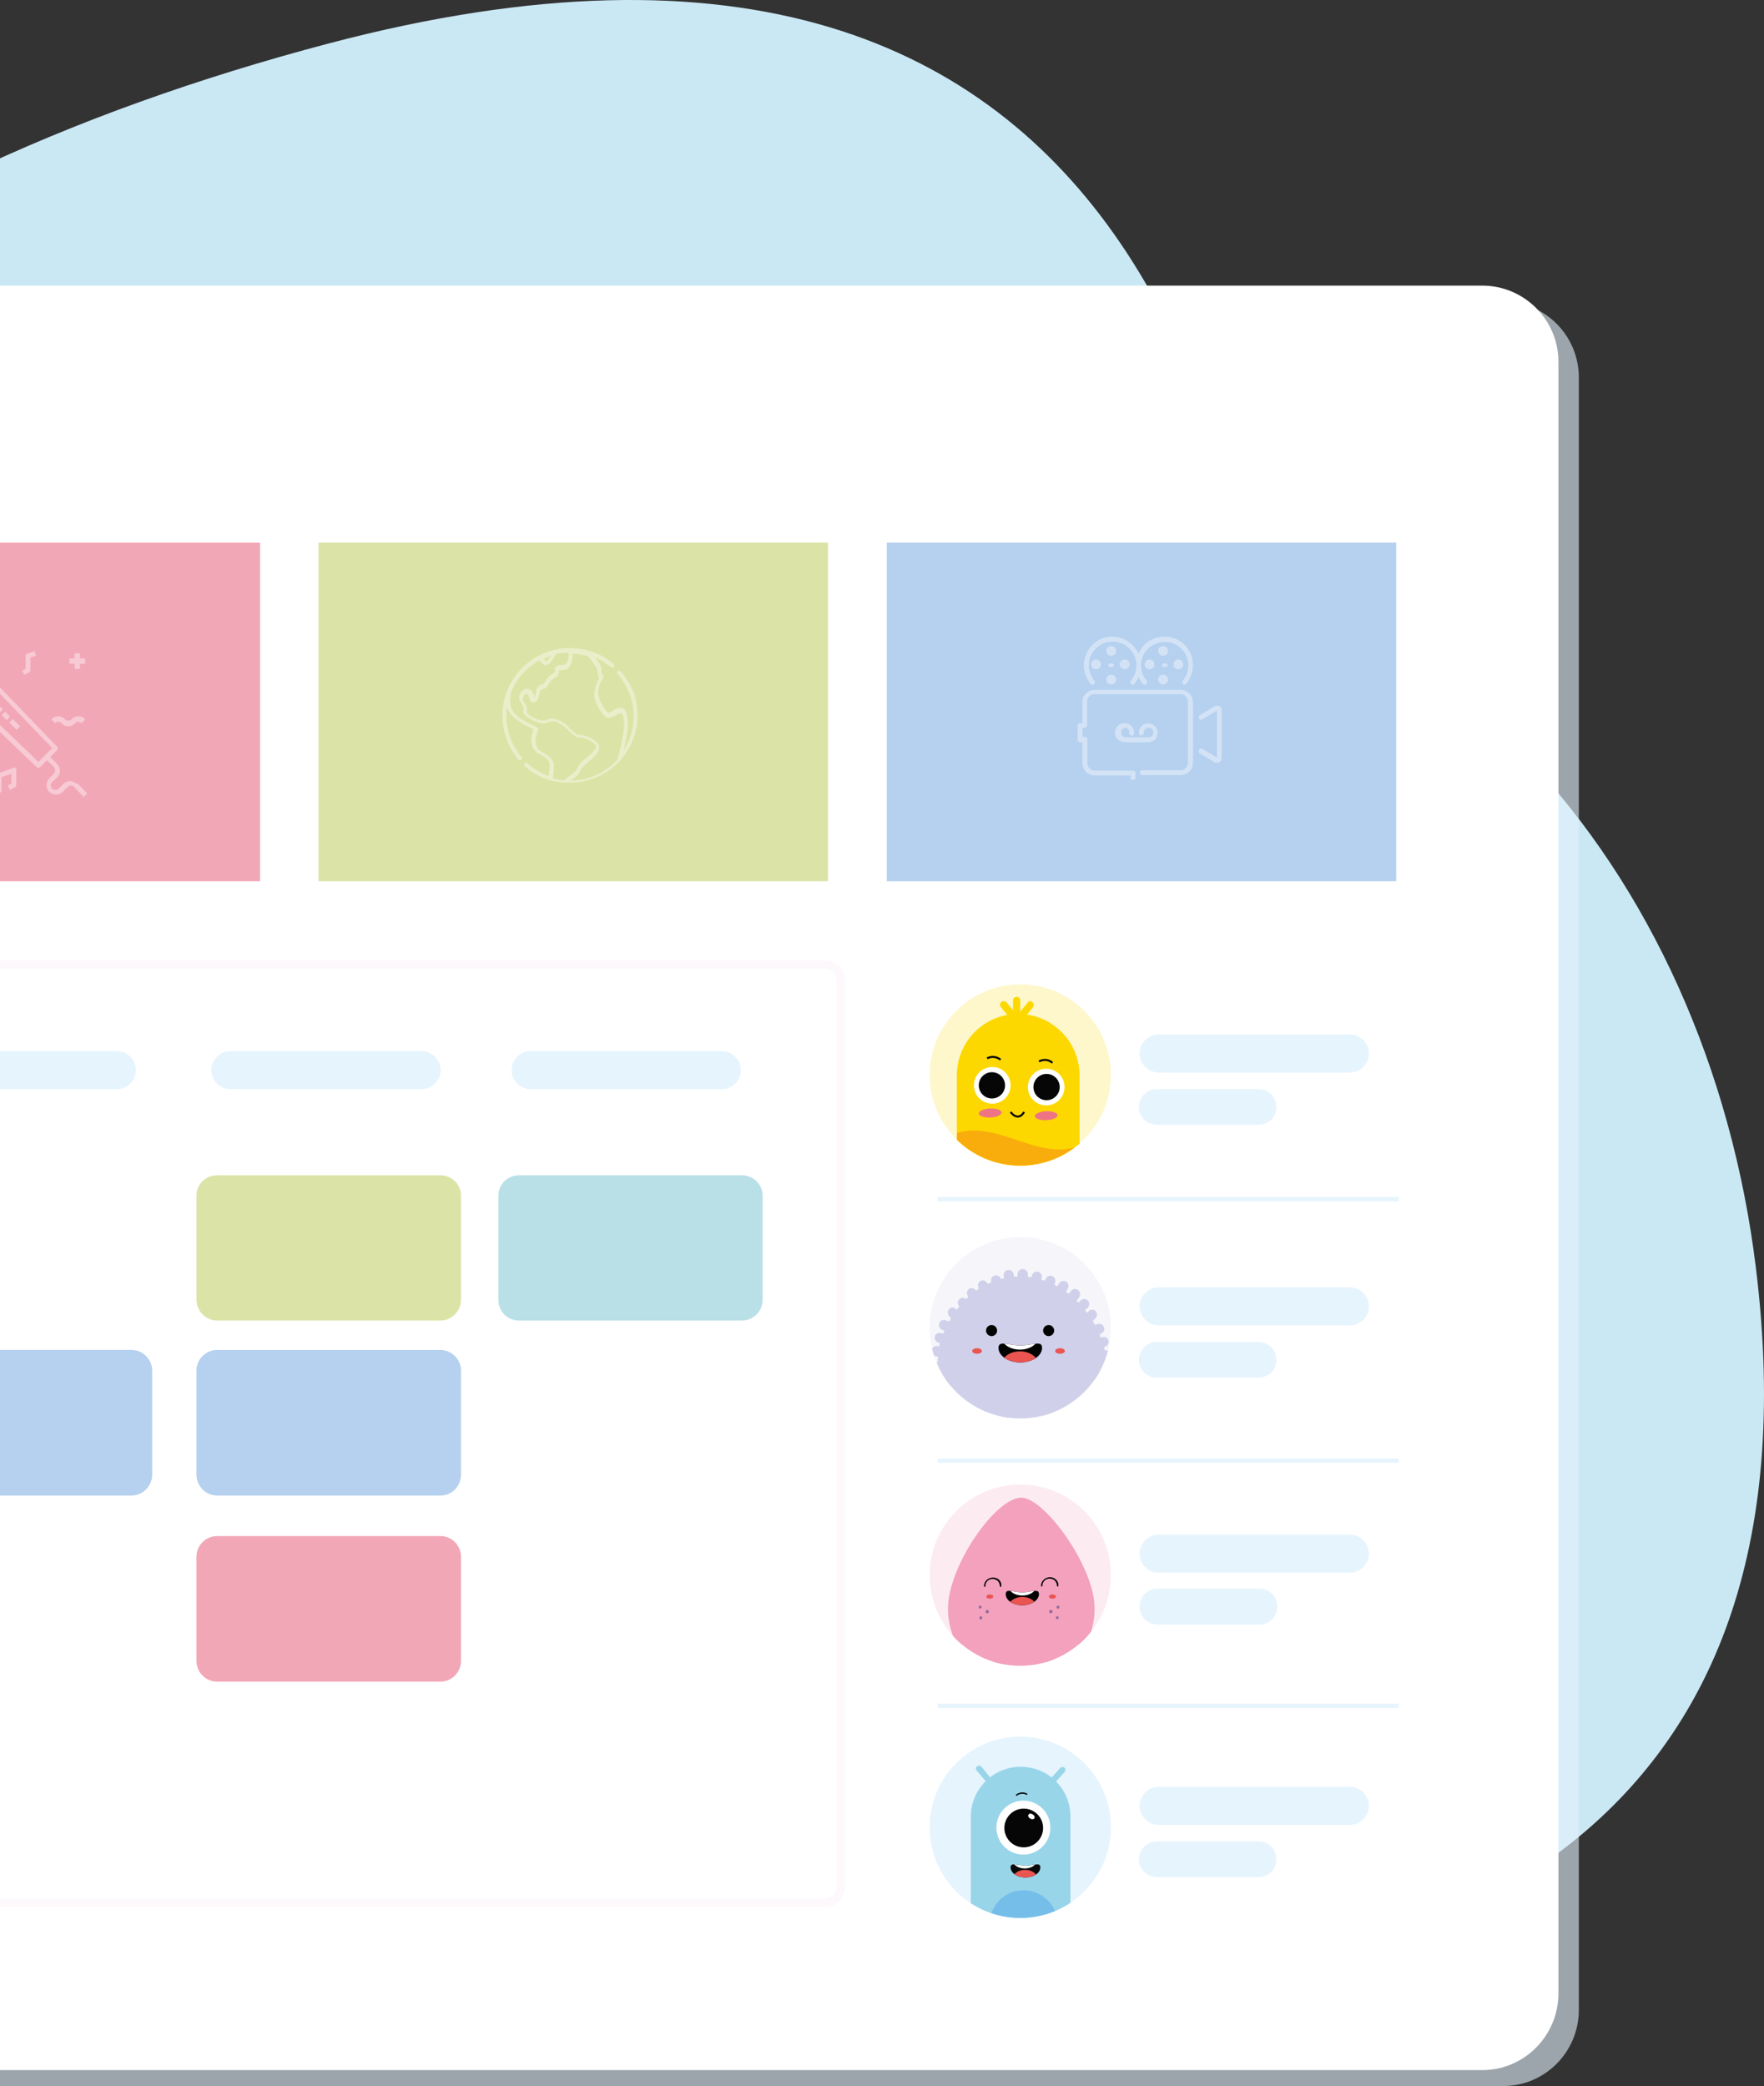 <svg xmlns="http://www.w3.org/2000/svg" xmlns:xlink="http://www.w3.org/1999/xlink" height="603.076" width="510.039" xml:space="preserve" viewBox="0 0 510.038 603.076" y="0" x="0" id="Layer_1" version="1.1"><rect x="0" y="0" width="510.038" height="603.076" fill="#333333" stroke="none"/><style id="style2" type="text/css">.st1{fill:#cae8f4}.st3{fill:#fff}.st5,.st6{opacity:.4;fill:#e0254b;enable-background:new}.st6{fill:#a8b922}.st7{fill:#b5d1ef}.st8{fill:#e6f4fd}.st12{fill:none;stroke:#0a090b;stroke-width:.58;stroke-linecap:round;stroke-miterlimit:10}.st13{fill:#fdd800}.st15{fill:#f9ad0c}.st17{fill:#050605}.st18{fill:#ee7485}.st19{fill:none;stroke:#050605;stroke-width:.58;stroke-miterlimit:10}.st22{fill:#d0d0ea}.st24{fill:#010202}.st26{fill:#ea5451}.st30{fill:#f3a1bd}.st31{opacity:.6}.st32{fill:#554588}.st36{fill:#98d5e9}.st51{fill:none;stroke:#e6f4fd;stroke-width:1.2;stroke-miterlimit:10}.st52,.st53{opacity:.4}.st53{fill:#fff;enable-background:new}</style><g transform="translate(0 -105.625)" id="g461"><defs id="defs5"><path id="SVGID_1_" d="M0 0h608.2v835.3H0z"/></defs><clipPath id="SVGID_2_"><use height="100%" width="100%" y="0" x="0" id="use7" xlink:href="#SVGID_1_" overflow="visible"/></clipPath><g id="g459" clip-path="url(#SVGID_2_)"><path id="path10" d="M373.3 396.5c0 153.7-124.6 278.3-278.3 278.3-153.7 0-278.3-124.6-278.3-278.3 0-153.7 129.7-239.1 278.3-278.3C334.6 55 373.3 242.8 373.3 396.5z" class="st1"/><path id="path12" d="M507.7 472.2C527.9 636.7 413.8 682 298 682c-115.8 0-209.8-93.9-209.8-209.8S182.1 262.5 298 262.5s195.6 94.7 209.7 209.7z" class="st1"/><path id="path14" d="M434.5 708.7h-687c-12.2 0-22-9.8-22-22V214.8c0-12.2 9.8-22 22-22h687c12.2 0 22 9.8 22 22v471.9c0 12.2-9.9 22.1-22 22z" opacity=".6" fill="#e2f2fb"/><path id="path16" d="M428.6 704.1h-687.1c-12.2 0-22-9.8-22-22V210.2c0-12.2 9.8-22 22-22h687.1c12.1 0 22 9.9 22 22v471.9c-.1 12.1-9.9 22-22 22z" class="st3"/><path id="path18" d="M-72.1 262.5H75.2v97.9H-72.1z" class="st5"/><path id="path20" d="M92.1 262.5h147.3v97.9H92.1z" class="st6"/><path id="path22" d="M256.4 262.5h147.3v97.9H256.4z" class="st7"/><path id="path24" d="M238.6 655.7h-468c-2.5 0-4.5-2-4.5-4.5V389c0-2.5 2-4.5 4.5-4.5h468c2.5 0 4.5 2 4.5 4.5v262.3c0 2.4-2 4.4-4.5 4.4z" fill="none" stroke="#fcf8fb" stroke-width="2.39" stroke-miterlimit="10"/><circle id="circle26" r="26.2" cy="416.4" cx="295" opacity=".2" fill="#fdd800"/><path id="path28" d="M390.3 415.7H335c-3 0-5.5-2.5-5.5-5.5s2.5-5.5 5.5-5.5h55.3c3 0 5.5 2.5 5.5 5.5s-2.5 5.5-5.5 5.5z" class="st8"/><path id="path30" d="M33.8 420.5h-55.3c-3 0-5.5-2.5-5.5-5.5s2.5-5.5 5.5-5.5h55.3c3 0 5.5 2.5 5.5 5.5s-2.5 5.5-5.5 5.5z" class="st8"/><path id="path32" d="M121.8 420.5H66.6c-3 0-5.5-2.5-5.5-5.5s2.5-5.5 5.5-5.5h55.3c3 0 5.5 2.5 5.5 5.5s-2.5 5.5-5.6 5.5z" class="st8"/><path id="path34" d="M208.7 420.5h-55.3c-3 0-5.5-2.5-5.5-5.5s2.5-5.5 5.5-5.5h55.3c3 0 5.5 2.5 5.5 5.5s-2.4 5.5-5.5 5.5z" class="st8"/><path id="path36" d="M364.1 430.8h-29.4c-2.9.1-5.3-2.1-5.4-4.9-.1-2.9 2.1-5.3 4.9-5.4h29.9c2.9.1 5.1 2.5 4.9 5.4 0 2.7-2.2 4.8-4.9 4.9z" class="st8"/><g id="g102"><defs id="defs39"><circle r="26.2" cy="416.4" cx="295" id="SVGID_3_"/></defs><clipPath id="SVGID_4_"><use height="100%" width="100%" y="0" x="0" id="use41" xlink:href="#SVGID_3_" overflow="visible"/></clipPath><g id="g100" clip-path="url(#SVGID_4_)"><path id="path44" d="M297.1 467c-2.2 8.8.6 13.8.6 13.8H295" class="st12"/><path id="path46" d="M291.7 467c-2.2 8.8.6 13.8.6 13.8h-2.6" class="st12"/><path id="path48" d="M294.4 398.8c-9.8 0-17.7 7.9-17.7 17.7v33.7c.2 9.8 8.3 17.5 18.1 17.3 9.4-.2 17-7.8 17.3-17.3v-33.7c0-9.8-8-17.7-17.7-17.7z" class="st13"/><path id="path50" d="M294.4 398.8c-9.8 0-17.7 7.9-17.7 17.7v33.7c.2 9.8 8.3 17.5 18.1 17.3 9.4-.2 17-7.8 17.3-17.3v-33.7c0-9.8-8-17.7-17.7-17.7z" class="st13"/><g id="g62"><defs id="defs53"><path d="M294.4 398.8c-9.8 0-17.7 7.9-17.7 17.7v33.7c.2 9.8 8.3 17.5 18.1 17.3 9.4-.2 17-7.8 17.3-17.3v-33.7c0-9.8-8-17.7-17.7-17.7z" id="SVGID_5_"/></defs><clipPath id="SVGID_6_"><use height="100%" width="100%" y="0" x="0" id="use55" xlink:href="#SVGID_5_" overflow="visible"/></clipPath><g id="g60" clip-path="url(#SVGID_6_)"><path id="path58" d="M272.5 444.7c14.3-9.5 28.6 9.5 42.9 0v-9.5c-14.3 9.5-28.6-9.5-42.9 0z" class="st15"/></g></g><g id="g74"><defs id="defs65"><path d="M294.4 398.8c-9.8 0-17.7 7.9-17.7 17.7v33.7c.2 9.8 8.3 17.5 18.1 17.3 9.4-.2 17-7.8 17.3-17.3v-33.7c0-9.8-8-17.7-17.7-17.7z" id="SVGID_7_"/></defs><clipPath id="SVGID_8_"><use height="100%" width="100%" y="0" x="0" id="use67" xlink:href="#SVGID_7_" overflow="visible"/></clipPath><g id="g72" clip-path="url(#SVGID_8_)"><path id="path70" d="M272.5 458.7c14.3-9.5 28.6 9.5 42.9 0v-9.5c-14.3 9.5-28.6-9.5-42.9 0z" class="st15"/></g></g><path id="path76" d="M294 401c.6 0 1-.4 1-1v-5.1c0-.6-.5-1.1-1-1.1-.6 0-1.1.5-1.1 1v5c0 .6.4 1 .9 1.1.1.1.1.1.2.1z" class="st13"/><path id="path78" d="M294.1 400.7c.4-.3.5-1 .2-1.4 0 0 0-.1-.1-.1l-3.2-3.8c-.4-.4-1-.5-1.5-.1-.4.4-.5 1-.1 1.5l3.1 3.8c.5.4 1.1.5 1.6.1 0 .1 0 0 0 0z" class="st13"/><path id="path80" d="M298.5 395.3c.4.4.5 1 .2 1.5l-3.1 3.8c-.4.4-1.1.4-1.5 0-.4-.4-.4-.9-.1-1.3l3.1-3.8c.3-.5 1-.6 1.4-.2z" class="st13"/><circle id="circle82" r="5.3" cy="419.9" cx="302.5" class="st3"/><circle id="circle84" r="3.8" cy="419.9" cx="302.6" class="st17"/><ellipse id="ellipse86" ry="1.3" rx="3.3" cy="428.2" cx="302.5" class="st18" transform="matrix(.999 -.044 .044 .999 -18.536 13.715)"/><path id="path88" d="M296.1 427.1c-1.2 2.1-2.9 1.4-3.9 0" class="st19"/><circle id="circle90" r="5.3" cy="419.4" cx="286.9" class="st3"/><circle id="circle92" r="3.8" cy="419.4" cx="286.8" class="st17"/><ellipse id="ellipse94" ry="1.3" rx="3.3" cy="427.4" cx="286.3" class="st18" transform="rotate(-2.52 286.291 427.367) scale(1)"/><path id="path96" d="M289.3 412c-1.1-.9-2.6-1.1-3.9-.4" class="st19"/><path id="path98" d="M304.3 412.9c-1.1-1-2.6-1.1-3.9-.4" class="st19"/></g></g><circle id="circle104" r="26.2" cy="489.5" cx="295" opacity=".2" fill="#d0d0ea"/><path id="path106" d="M390.3 488.8H335c-3 0-5.5-2.5-5.5-5.5s2.5-5.5 5.5-5.5h55.3c3 0 5.5 2.5 5.5 5.5s-2.5 5.5-5.5 5.5z" class="st8"/><path id="path108" d="M364.1 503.9h-29.4c-2.9.1-5.3-2.1-5.4-4.9-.1-2.8 2.1-5.3 4.9-5.4h29.9c2.9.1 5.1 2.5 4.9 5.4 0 2.7-2.2 4.8-4.9 4.9z" class="st8"/><g id="g166"><defs id="defs111"><circle r="26.2" cy="489.5" cx="295" id="SVGID_9_"/></defs><clipPath id="SVGID_10_"><use height="100%" width="100%" y="0" x="0" id="use113" xlink:href="#SVGID_9_" overflow="visible"/></clipPath><g id="g164" clip-path="url(#SVGID_10_)"><path id="path116" d="M272.1 545.6c-.9 0-1.8-.6-2-1.5-9.2-33.7 4.2-43.1 4.7-43.5 1-.6 2.3-.3 2.9.7.6.9.3 2.1-.5 2.8-.2.2-11.4 8.6-3 38.9.3 1.1-.3 2.3-1.4 2.6-.2-.1-.4 0-.7 0z" class="st22"/><path id="path118" d="M320.8 545.6c-.2 0-.4 0-.6-.1-1.1-.3-1.8-1.5-1.5-2.6 8.4-30.8-2.9-38.8-3-38.9-1-.6-1.2-1.9-.6-2.9s1.9-1.2 2.9-.6c.6.4 14 9.8 4.8 43.5-.2.9-1.1 1.6-2 1.6z" class="st22"/><path id="path120" d="M320.7 499.9h-.4l-.1-.6c0-.1-.1-.3-.1-.4h.2c.8-.2 1.3-.9 1.2-1.7-.1-.8-.9-1.3-1.7-1.2l-.3.1c-.1-.3-.2-.7-.3-1l.2-.1c.8-.2 1.3-1 1.1-1.8-.2-.8-1-1.2-1.7-1l-.5.1c-.1-.3-.3-.6-.4-.9l.4-.2c.8-.3 1.2-1.1.9-1.9-.3-.7-1.1-1.1-1.8-.9l-.8.3c-.2-.4-.4-.8-.7-1.1l.8-.8c.6-.6.6-1.5.1-2.1-.5-.6-1.4-.6-2 0l-.5.5c-.2-.3-.4-.6-.6-.8l.7-.6c.6-.5.7-1.5.2-2.1-.5-.6-1.4-.7-2-.2l-.8.7-.5-.5.7-1c.5-.7.4-1.6-.3-2.1-.6-.5-1.5-.4-2 .2l-.7.9-.8-.6.5-.8c.4-.7.3-1.6-.4-2.1-.6-.4-1.5-.3-2 .4l-.6.9-.8-.4.2-.8c.2-.8-.3-1.6-1-1.8-.8-.2-1.6.3-1.8 1l-.1.4-1.1-.3.1-.5c.2-.8-.3-1.6-1-1.8-.8-.2-1.6.3-1.8 1l-.2.6-1-.1v-.8c0-.8-.7-1.5-1.5-1.5s-1.5.7-1.5 1.5v.7h-1l-.1-.7c-.1-.8-.9-1.3-1.7-1.2-.8.1-1.3.9-1.2 1.7l.1.7c-.3.1-.6.1-.9.2-.2-.8-1-1.2-1.8-1-.8.2-1.2 1-1 1.8v.2c-.3.1-.7.3-1 .4l-.2-.3c-.4-.7-1.3-.9-2-.5-.7.5-.8 1.4-.4 2.1v.1c-.3.2-.6.4-.8.6l-.1-.2c-.5-.6-1.4-.8-2-.3-.6.5-.7 1.4-.2 2.1l.1.2c-.2.2-.5.4-.7.6-.6-.5-1.5-.5-2 .1s-.5 1.5.1 2l-.8 1-.2-.2c-.5-.6-1.4-.6-2 0-.5.6-.5 1.5.1 2.1l.5.5c-.2.3-.4.7-.6 1l-1-.4c-.7-.3-1.5.1-1.8.8v.1c-.3.8.1 1.6.9 1.9l.6.2c-.1.3-.3.6-.4.9l-.6-.2c-.7-.2-1.5.2-1.8.9v.1c-.2.8.3 1.6 1.1 1.8l.4.1c-.1.3-.2.7-.2 1l-.5-.1c-.8-.2-1.5.3-1.7 1.1v.1c-.1.8.4 1.6 1.2 1.7l.6.1c0 .5-.1 1-.1 1.5v.2c-.7.1-1.2.6-1.2 1.3-.1.8.5 1.5 1.3 1.6.2 3.2 1.3 6.2 3 8.9l-.5.4c-.6.5-.6 1.4-.1 2 .6.6 1.5.6 2.1 0l.3-.2.7.7-.4.4c-.5.6-.4 1.5.2 2 .6.5 1.6.4 2.1-.2l.4-.4c.4.3.7.5 1.1.8l-.4.7c-.4.7-.2 1.5.5 1.9 0 0 .1 0 .1.1.7.4 1.6.1 2-.7l.3-.5c.5.2.9.4 1.4.6l-.3.7c-.3.8.1 1.6.8 1.9.8.3 1.6-.1 1.9-.8l.3-.7c3.2 1.1 6.6 1.6 10 1.8 3.3.1 6.5-.5 9.6-1.5l.3.8c.4.7 1.2 1 2 .7.7-.3 1-1.2.7-1.9l-.3-.7 1.2-.7.2.5c.4.7 1.3 1 2 .7.7-.3 1-1.2.6-1.9l-.4-.7c.3-.2.7-.5 1-.8l.5.5c.5.6 1.5.7 2.1.2.6-.5.7-1.4.2-2l-.6-.7c.2-.2.4-.4.6-.7l.5.5c.6.6 1.5.6 2.1 0 .5-.6.5-1.5-.1-2l-.7-.7c1.6-2.6 2.6-5.5 2.8-8.5l.6-.1c.8-.1 1.4-.8 1.3-1.6-.1-.8-.8-1.3-1.5-1.3h-.1z" fill-rule="evenodd" clip-rule="evenodd" fill="#d0d0ea"/><path id="path122" d="M301.3 495.3c0 2.3-2.8 4.2-6.3 4.2s-6.3-1.9-6.3-4.2c0-2.3 2.9-.7 6.4-.7 3.5 0 6.2-1.6 6.2.7z" class="st24"/><g id="g134"><defs id="defs125"><path d="M301.3 495.3c0 2.3-2.8 4.2-6.3 4.2s-6.3-1.9-6.3-4.2c0-2.3 2.9-.7 6.4-.7 3.5 0 6.2-1.6 6.2.7z" id="SVGID_11_"/></defs><clipPath id="SVGID_12_"><use height="100%" width="100%" y="0" x="0" id="use127" xlink:href="#SVGID_11_" overflow="visible"/></clipPath><g id="g132" clip-path="url(#SVGID_12_)"><ellipse id="ellipse130" ry="3.8" rx="5.3" cy="500.1" cx="294.9" class="st26"/></g></g><g id="g146"><defs id="defs137"><path d="M301.3 495.3c0 2.3-2.8 4.2-6.3 4.2s-6.3-1.9-6.3-4.2c0-2.3 2.9-.7 6.4-.7 3.5 0 6.2-1.6 6.2.7z" id="SVGID_13_"/></defs><clipPath id="SVGID_14_"><use height="100%" width="100%" y="0" x="0" id="use139" xlink:href="#SVGID_13_" overflow="visible"/></clipPath><g id="g144" clip-path="url(#SVGID_14_)"><ellipse id="ellipse142" ry="3.6" rx="5.3" cy="492.2" cx="294.9" class="st3"/></g></g><ellipse id="ellipse148" ry=".8" rx="1.4" cy="496.2" cx="282.5" class="st26"/><ellipse id="ellipse150" ry=".8" rx="1.4" cy="496.2" cx="306.5" class="st26"/><circle id="circle152" r="1.6" cy="490.3" cx="286.7" class="st24"/><circle id="circle154" r="1.6" cy="490.3" cx="303.2" class="st24"/><path id="path156" d="M289.9 561.2c-.9 0-1.6-.7-1.6-1.6V515c-.1-.9.6-1.7 1.5-1.8.9-.1 1.7.6 1.8 1.5v44.9c-.1.9-.8 1.6-1.7 1.6z" class="st22"/><path id="path158" d="M289.9 561.2c-.9 0-1.6-.7-1.6-1.6V557h3.3v2.6c-.1.9-.8 1.6-1.7 1.6z" class="st24"/><path id="path160" d="M302.8 561.2c-.9 0-1.6-.7-1.6-1.6V515c-.1-.9.6-1.7 1.5-1.8.9-.1 1.7.6 1.8 1.5v44.9c0 .9-.7 1.6-1.7 1.6.1 0 0 0 0 0z" class="st22"/><path id="path162" d="M302.8 561.2c-.9 0-1.6-.7-1.6-1.6V557h3.3v2.6c0 .9-.7 1.6-1.7 1.6.1 0 0 0 0 0z" class="st24"/></g></g><circle id="circle168" r="26.2" cy="561" cx="295" opacity=".2" fill="#f3a1bd"/><path id="path170" d="M390.3 560.3H335c-3 0-5.5-2.5-5.5-5.5s2.5-5.5 5.5-5.5h55.3c3 0 5.5 2.5 5.5 5.5s-2.5 5.5-5.5 5.5z" class="st8"/><path id="path172" d="M364.1 575.3h-29.4c-2.9 0-5.2-2.3-5.2-5.2 0-2.9 2.3-5.2 5.2-5.2h29.4c2.9 0 5.2 2.3 5.2 5.2 0 2.9-2.3 5.2-5.2 5.2z" class="st8"/><g id="g248"><defs id="defs175"><circle r="26.2" cy="561" cx="295" id="SVGID_15_"/></defs><clipPath id="SVGID_16_"><use height="100%" width="100%" y="0" x="0" id="use177" xlink:href="#SVGID_15_" overflow="visible"/></clipPath><g id="g246" clip-path="url(#SVGID_16_)"><ellipse id="ellipse180" ry="5.5" rx="24" cy="636.4" cx="296.6" class="st8"/><path id="path182" d="M316.5 570.6c0 12.1-9.5 21.9-21.2 21.9s-21.2-9.8-21.2-21.9c0-12.1 13.7-32 21.2-32 6.8.1 21.2 20 21.2 32z" class="st30"/><g id="g190" class="st31"><path id="path184" d="M285.3 571.1c-.3.1-.4.4-.3.6.1.3.4.4.6.3.3-.1.4-.4.3-.6-.1-.2-.4-.4-.6-.3z" class="st32"/><path id="path186" d="M283.3 569.8c-.2.1-.4.3-.3.6.1.2.3.3.5.3.2-.1.4-.3.3-.6-.1-.2-.3-.3-.5-.3z" class="st32"/><path id="path188" d="M283.5 572.9c-.2.1-.4.3-.3.6.1.2.3.4.5.3.2-.1.4-.3.3-.5 0-.3-.3-.5-.5-.4z" class="st32"/></g><g id="g198" class="st31"><path id="path192" d="M304 571.1c.3.1.4.4.3.6-.1.3-.4.4-.6.3-.3-.1-.4-.4-.3-.6 0-.3.3-.4.6-.3z" class="st32"/><path id="path194" d="M306 569.8c.2.1.4.3.3.6-.1.2-.3.4-.5.3-.2-.1-.4-.3-.3-.6.1-.2.3-.3.5-.3z" class="st32"/><path id="path196" d="M305.8 572.9c.2.1.4.3.3.5-.1.2-.3.4-.5.3-.2-.1-.4-.3-.3-.5 0-.2.2-.4.5-.3z" class="st32"/></g><path id="path200" d="M289.9 634.2c-.6 0-1.2-.4-1.5-.9-7.9-15.7-7.9-34.3 0-50 .4-.9 1.4-1.3 2.2-.9.9.4 1.3 1.4.9 2.2 0 .1-.1.2-.1.2-7.4 14.7-7.4 32.1 0 46.9.4.8.1 1.9-.8 2.3-.2.1-.4.2-.7.2z" class="st30"/><path id="path202" d="M302.7 623.9c-.8 0-1.4-.6-1.4-1.4 0-.2.1-.4.1-.6 6-11.9 6-25.9 0-37.8-.3-.7-.1-1.5.6-1.9.7-.4 1.5-.1 1.9.6 6.4 12.7 6.4 27.6 0 40.3-.2.5-.6.8-1.2.8z" class="st30"/><path id="path204" d="M306.8 628.4l-6.7-3.5c-.3-1.3.7-2.4 1.6-3.2l2.3 1.2c-.1.2-.1.4.1.5.4.6 3.2 2.8 3.7 4 .2.4.1.8-.3 1-.1.2-.4.2-.7 0" class="st32"/><path id="path206" d="M280.8 636.3l10.4-.2c1.2-1.4.6-3.4 0-4.9l-3.6.1c0 .3-.1.5-.4.6-.8.5-5.6 1.5-7 2.7-.5.3-.6.9-.3 1.4.2.2.6.4.9.3" class="st32"/><path id="path208" d="M275.6 613.3c-.8 0-1.4-.5-1.6-1.2-7.5-27.3 3.4-34.9 3.8-35.2.8-.5 1.8-.3 2.3.5.5.8.3 1.7-.4 2.3-.2.1-9.2 7-2.5 31.5.2.9-.3 1.8-1.2 2.1h-.4z" class="st30"/><path id="path210" d="M315 613.3c-.1 0-.3 0-.4-.1-.9-.2-1.4-1.2-1.2-2.1 6.8-25-2.4-31.5-2.5-31.5-.8-.5-1.1-1.5-.6-2.3.5-.8 1.5-1.1 2.3-.6.1 0 .1.1.1.1.5.3 11.3 7.9 3.8 35.2-.1.8-.8 1.3-1.5 1.3z" class="st30"/><path id="path212" d="M300.4 566.5c0 1.7-2.1 3.2-4.8 3.2-2.7 0-4.8-1.4-4.8-3.2 0-1.8 2.2-.5 4.8-.5 2.6 0 4.8-1.3 4.8.5z" class="st24"/><g id="g224"><defs id="defs215"><path d="M300.4 566.5c0 1.7-2.1 3.2-4.8 3.2-2.7 0-4.8-1.4-4.8-3.2 0-1.8 2.2-.5 4.8-.5 2.6 0 4.8-1.3 4.8.5z" id="SVGID_17_"/></defs><clipPath id="SVGID_18_"><use height="100%" width="100%" y="0" x="0" id="use217" xlink:href="#SVGID_17_" overflow="visible"/></clipPath><g id="g222" clip-path="url(#SVGID_18_)"><ellipse id="ellipse220" ry="2.8" rx="4" cy="570.1" cx="295.6" class="st26"/></g></g><g id="g236"><defs id="defs227"><path d="M300.4 566.5c0 1.7-2.1 3.2-4.8 3.2-2.7 0-4.8-1.4-4.8-3.2 0-1.8 2.2-.5 4.8-.5 2.6 0 4.8-1.3 4.8.5z" id="SVGID_19_"/></defs><clipPath id="SVGID_20_"><use height="100%" width="100%" y="0" x="0" id="use229" xlink:href="#SVGID_19_" overflow="visible"/></clipPath><g id="g234" clip-path="url(#SVGID_20_)"><ellipse id="ellipse232" ry="2.7" rx="4" cy="564.2" cx="295.6" class="st3"/></g></g><path id="path238" d="M287.1 561.7c-1.4 0-2.6 1.1-2.6 2.5 0 .1.1.2.2.2s.2-.1.2-.2c0-.6.2-1.1.6-1.5.4-.4.9-.6 1.5-.6 1.2 0 2.1.9 2.1 2.1 0 .1.1.2.2.2s.2-.1.2-.2c.2-1.4-.9-2.5-2.4-2.5z" class="st24"/><path id="path240" d="M303.6 561.6c-1.4 0-2.6 1.1-2.6 2.5 0 .1.1.2.2.2s.2-.1.2-.2c0-.6.2-1.1.6-1.5.4-.4.9-.6 1.5-.6 1.2 0 2.1.9 2.1 2.1 0 .1.1.2.2.2s.2-.1.2-.2c.2-1.3-1-2.5-2.4-2.5z" class="st24"/><ellipse id="ellipse242" ry=".6" rx="1" cy="567.2" cx="286.2" class="st26"/><ellipse id="ellipse244" ry=".6" rx="1" cy="567.2" cx="304.3" class="st26"/></g></g><circle id="circle250" r="26.2" cy="633.9" cx="295" class="st8"/><path id="path252" d="M390.3 633.2H335c-3 0-5.5-2.5-5.5-5.5s2.5-5.5 5.5-5.5h55.3c3 0 5.5 2.5 5.5 5.5s-2.5 5.5-5.5 5.5z" class="st8"/><path id="path254" d="M364.1 648.3h-29.4c-2.9.1-5.3-2.1-5.4-4.9-.1-2.8 2.1-5.3 4.9-5.4h29.9c2.9.1 5.1 2.5 4.9 5.4 0 2.6-2.2 4.8-4.9 4.9z" class="st8"/><g id="g266"><defs id="defs257"><circle r="26.2" cy="633.9" cx="295" id="SVGID_21_"/></defs><clipPath id="SVGID_22_"><use height="100%" width="100%" y="0" x="0" id="use259" xlink:href="#SVGID_21_" overflow="visible"/></clipPath><g id="g264" clip-path="url(#SVGID_22_)"><path id="path262" d="M295.1 616.4c8 0 14.4 6.4 14.4 14.4v27.4c-.2 8-6.8 14.2-14.8 14-7.7-.2-13.8-6.4-14-14v-27.4c0-7.9 6.5-14.4 14.4-14.4z" class="st36"/></g></g><g id="g288"><defs id="defs269"><circle r="26.2" cy="633.9" cx="295" id="SVGID_23_"/></defs><clipPath id="SVGID_24_"><use height="100%" width="100%" y="0" x="0" id="use271" xlink:href="#SVGID_23_" overflow="visible"/></clipPath><g id="g286" clip-path="url(#SVGID_24_)"><g id="g284"><defs id="defs275"><path d="M295.1 616.4c8 0 14.4 6.4 14.4 14.4v27.4c-.2 8-6.8 14.2-14.8 14-7.7-.2-13.8-6.4-14-14v-27.4c0-7.9 6.5-14.4 14.4-14.4z" id="SVGID_25_"/></defs><clipPath id="SVGID_26_"><use height="100%" width="100%" y="0" x="0" id="use277" xlink:href="#SVGID_25_" overflow="visible"/></clipPath><g id="g282" clip-path="url(#SVGID_26_)"><path id="path280" d="M296 683.3c-5.5 0-9.9-4.4-9.9-9.9v-11.7c.2-5.5 4.7-9.8 10.2-9.6 5.2.2 9.4 4.4 9.6 9.6v11.7c0 5.5-4.4 9.9-9.9 9.9z" fill="#76beea"/></g></g></g></g><g id="g300"><defs id="defs291"><circle r="26.2" cy="633.9" cx="295" id="SVGID_27_"/></defs><clipPath id="SVGID_28_"><use height="100%" width="100%" y="0" x="0" id="use293" xlink:href="#SVGID_27_" overflow="visible"/></clipPath><g id="g298" clip-path="url(#SVGID_28_)"><circle id="circle296" r="7.8" cy="634" cx="295.9" class="st3"/></g></g><g id="g312"><defs id="defs303"><circle r="26.2" cy="633.9" cx="295" id="SVGID_29_"/></defs><clipPath id="SVGID_30_"><use height="100%" width="100%" y="0" x="0" id="use305" xlink:href="#SVGID_29_" overflow="visible"/></clipPath><g id="g310" clip-path="url(#SVGID_30_)"><circle id="circle308" r="5.6" cy="634.1" cx="296" class="st17"/></g></g><g id="g324"><defs id="defs315"><circle r="26.2" cy="633.9" cx="295" id="SVGID_31_"/></defs><clipPath id="SVGID_32_"><use height="100%" width="100%" y="0" x="0" id="use317" xlink:href="#SVGID_31_" overflow="visible"/></clipPath><g id="g322" clip-path="url(#SVGID_32_)"><path id="path320" d="M293.8 624.7c.9-.8 2.2-.9 3.2-.3" fill="none" stroke="#050605" stroke-width=".39" stroke-miterlimit="10"/></g></g><g id="g360"><defs id="defs327"><circle r="26.2" cy="633.9" cx="295" id="SVGID_33_"/></defs><clipPath id="SVGID_34_"><use height="100%" width="100%" y="0" x="0" id="use329" xlink:href="#SVGID_33_" overflow="visible"/></clipPath><g id="g358" clip-path="url(#SVGID_34_)"><path id="path332" d="M300.8 645.5c0 1.6-1.9 2.9-4.3 2.9s-4.3-1.3-4.3-2.9c0-1.6 2-.5 4.4-.5 2.4 0 4.2-1.1 4.2.5z" fill="#0a090b"/><g id="g344"><defs id="defs335"><path d="M300.8 645.5c0 1.6-1.9 2.9-4.3 2.9s-4.3-1.3-4.3-2.9c0-1.6 2-.5 4.4-.5 2.4 0 4.2-1.1 4.2.5z" id="SVGID_35_"/></defs><clipPath id="SVGID_36_"><use height="100%" width="100%" y="0" x="0" id="use337" xlink:href="#SVGID_35_" overflow="visible"/></clipPath><g id="g342" clip-path="url(#SVGID_36_)"><ellipse id="ellipse340" ry="2.6" rx="3.6" cy="648.8" cx="296.4" class="st26"/></g></g><g id="g356"><defs id="defs347"><path d="M300.8 645.5c0 1.6-1.9 2.9-4.3 2.9s-4.3-1.3-4.3-2.9c0-1.6 2-.5 4.4-.5 2.4 0 4.2-1.1 4.2.5z" id="SVGID_37_"/></defs><clipPath id="SVGID_38_"><use height="100%" width="100%" y="0" x="0" id="use349" xlink:href="#SVGID_37_" overflow="visible"/></clipPath><g id="g354" clip-path="url(#SVGID_38_)"><ellipse id="ellipse352" ry="2.5" rx="3.6" cy="643.3" cx="296.3" class="st3"/></g></g></g></g><g id="g372"><defs id="defs363"><circle r="26.2" cy="633.9" cx="295" id="SVGID_39_"/></defs><clipPath id="SVGID_40_"><use height="100%" width="100%" y="0" x="0" id="use365" xlink:href="#SVGID_39_" overflow="visible"/></clipPath><g id="g370" clip-path="url(#SVGID_40_)"><path id="path368" d="M304 620.9c-.3-.3-.4-.9-.1-1.2l2.7-3c.3-.3.9-.3 1.2 0 .3.3.3.8.1 1.1l-2.7 3c-.3.4-.8.4-1.2.1z" class="st36"/></g></g><g id="g384"><defs id="defs375"><circle r="26.2" cy="633.9" cx="295" id="SVGID_41_"/></defs><clipPath id="SVGID_42_"><use height="100%" width="100%" y="0" x="0" id="use377" xlink:href="#SVGID_41_" overflow="visible"/></clipPath><g id="g382" clip-path="url(#SVGID_42_)"><path id="path380" d="M282.5 616.3c-.4.3-.4.8-.1 1.2l2.6 3.1c.3.4.8.4 1.2.1.4-.3.4-.8.1-1.2l-2.5-3.1c-.4-.4-.9-.4-1.3-.1z" class="st36"/></g></g><g id="g396"><defs id="defs387"><circle r="26.2" cy="635.1" cx="299.1" id="SVGID_43_"/></defs><clipPath id="SVGID_44_"><use height="100%" width="100%" y="0" x="0" id="use389" xlink:href="#SVGID_43_" overflow="visible"/></clipPath><g id="g394" clip-path="url(#SVGID_44_)"><ellipse id="ellipse392" ry="1" rx=".7" cy="630.8" cx="298.2" class="st3" transform="rotate(-57.023 298.187 630.763)"/></g></g><path id="path398" d="M271.1 452.3h133.3" class="st51"/><path id="path400" d="M271.1 527.9h133.3" class="st51"/><path id="path402" d="M271.1 598.8h133.3" class="st51"/><path id="path404" d="M127.3 487.4H62.8c-3.3 0-5.9-2.7-6-5.9v-30.2c0-3.3 2.7-5.9 6-5.9h64.5c3.3 0 6 2.6 6 5.9v30.2c-.1 3.2-2.7 5.9-6 5.9z" class="st6"/><path id="path406" d="M127.3 538H62.8c-3.3 0-5.9-2.7-6-5.9v-30.2c0-3.3 2.7-6 6-6h64.5c3.3 0 6 2.7 6 6v30.2c-.1 3.3-2.7 5.9-6 5.9z" class="st7"/><path id="path408" d="M38 538h-64.5c-3.3 0-5.9-2.7-5.9-5.9v-30.2c0-3.3 2.6-6 5.9-6H38c3.3 0 6 2.7 6 6v30.2c-.1 3.3-2.8 5.9-6 5.9z" class="st7"/><path id="path410" d="M127.3 591.8H62.8c-3.3 0-6-2.7-6-6v-30.1c0-3.3 2.7-6 6-6h64.5c3.3 0 6 2.7 6 6v30.2c-.1 3.3-2.7 5.9-6 5.9z" class="st5"/><path id="path412" d="M214.5 487.4H150c-3.3 0-5.9-2.7-5.9-5.9v-30.2c0-3.3 2.7-5.9 5.9-5.9h64.5c3.3 0 6 2.6 6 5.9v30.2c0 3.2-2.7 5.9-6 5.9z" fill="#b9e0e6"/><g id="g427" class="st52"><path d="M-9.2 319.2c.6 0 1.1-.5 1.1-1.1 0-.6-.5-1.1-1.1-1.1-.6 0-1.1.5-1.1 1.1 0 .6.5 1.1 1.1 1.1zm0-3.7c1.4 0 2.6 1.1 2.6 2.6s-1.1 2.6-2.6 2.6-2.6-1.1-2.6-2.6c0-1.4 1.2-2.6 2.6-2.6zm-3.7 17l-1.3 1.3 1.3 1.3-1 1-1.3-1.3-1.3 1.3-1-1 1.3-1.3-1.3-1.3 1-1 1.3 1.3 1.3-1.3zm36-36.5h1.5v1.5h-1.5v1.5h-1.5v-1.5h-1.5V296h1.5v-1.5h1.5zm-2.4 17.6c1-1.1 2.6-1.2 3.7-.2l.2.2-1 1.1c-.5-.5-1.3-.6-1.8-.1 0 0-.1 0-.1.1-1 1.1-2.6 1.2-3.7.2l-.2-.2c-.5-.5-1.3-.6-1.8-.1l-.1.1-1-1.1c1-1.1 2.6-1.2 3.7-.2l.2.2c.5.5 1.3.5 1.9 0zM10 293.9l.4 1.3-1.6.5v3.7c0 .3-.1.5-.4.6l-1.4.7-.6-1.2 1-.5v-3.7c0-.3.2-.6.5-.7zm-5.6 33.7c.2.1.3.4.3.6v4.4c0 .3-.2.5-.4.6l-1.4.8-.6-1.3 1-.5v-2.9l-2.9 1v3.9c0 .3-.2.5-.4.7l-1.4.7-.6-1.3 1-.5v-3.9c0-.3.2-.6.5-.7l4.3-1.5c.2-.2.4-.2.6-.1zm-6-17.3l1-1 1.4 1.4-1 1zm2.1 2.1l1-1 1.4 1.4-1 1zm2.2 2.1l1-1 2.1 2.1-1 1zm8.4 11.4l4-4-17.6-18.3-4.7 4.7zm-20.7-18.3c.4 0 .8 0 1.3-.1l5-5c.1-.4.1-.8.1-1.3 0-1.5-.5-2.9-1.4-4l-.9.9-1-1 .9-.9c-2.8-2.2-6.8-1.6-9 1.2-1.8 2.3-1.8 5.5 0 7.8l6.7-6.7 1 1-6.7 6.7c1.1 1 2.6 1.4 4 1.4zm32 24.5l2.8 2.9-1 1-2.8-2.9c-.5-.5-1.3-.5-1.8 0l-1.4 1.4a2.81 2.81 0 01-3.9.1 2.81 2.81 0 01-.1-3.9l1.4-1.4c.5-.5.5-1.3 0-1.9l-2-2-2 2c-.3.3-.7.3-1 0L-8.6 309c-.4 0-.7.1-1.1.1-.4 0-.7 0-1.1-.1-4.3-.6-7.3-4.5-6.7-8.8.6-4.3 4.5-7.3 8.8-6.7 4.3.6 7.3 4.5 6.7 8.8l18.5 19.2c.3.3.3.7 0 1l-2 2 2 2c1.1 1.1 1.1 2.8 0 3.9l-1.5 1.4c-.5.5-.4 1.4.1 1.9.5.4 1.3.4 1.8 0l1.4-1.4c1.1-1.1 2.8-1.1 3.9 0z" class="st53" id="B"/><g id="g425"><defs id="defs416"><path d="M-9.2 319.2c.6 0 1.1-.5 1.1-1.1 0-.6-.5-1.1-1.1-1.1-.6 0-1.1.5-1.1 1.1 0 .6.5 1.1 1.1 1.1zm0-3.7c1.4 0 2.6 1.1 2.6 2.6s-1.1 2.6-2.6 2.6-2.6-1.1-2.6-2.6c0-1.4 1.2-2.6 2.6-2.6zm-3.7 17l-1.3 1.3 1.3 1.3-1 1-1.3-1.3-1.3 1.3-1-1 1.3-1.3-1.3-1.3 1-1 1.3 1.3 1.3-1.3zm36-36.5h1.5v1.5h-1.5v1.5h-1.5v-1.5h-1.5V296h1.5v-1.5h1.5zm-2.4 17.6c1-1.1 2.6-1.2 3.7-.2l.2.2-1 1.1c-.5-.5-1.3-.6-1.8-.1 0 0-.1 0-.1.1-1 1.1-2.6 1.2-3.7.2l-.2-.2c-.5-.5-1.3-.6-1.8-.1l-.1.1-1-1.1c1-1.1 2.6-1.2 3.7-.2l.2.2c.5.5 1.3.5 1.9 0zM10 293.9l.4 1.3-1.6.5v3.7c0 .3-.1.5-.4.6l-1.4.7-.6-1.2 1-.5v-3.7c0-.3.2-.6.5-.7zm-5.6 33.7c.2.1.3.4.3.6v4.4c0 .3-.2.5-.4.6l-1.4.8-.6-1.3 1-.5v-2.9l-2.9 1v3.9c0 .3-.2.5-.4.7l-1.4.7-.6-1.3 1-.5v-3.9c0-.3.2-.6.5-.7l4.3-1.5c.2-.2.4-.2.6-.1zm-6-17.3l1-1 1.4 1.4-1 1zm2.1 2.1l1-1 1.4 1.4-1 1zm2.2 2.1l1-1 2.1 2.1-1 1zm8.4 11.4l4-4-17.6-18.3-4.7 4.7zm-20.7-18.3c.4 0 .8 0 1.3-.1l5-5c.1-.4.1-.8.1-1.3 0-1.5-.5-2.9-1.4-4l-.9.9-1-1 .9-.9c-2.8-2.2-6.8-1.6-9 1.2-1.8 2.3-1.8 5.5 0 7.8l6.7-6.7 1 1-6.7 6.7c1.1 1 2.6 1.4 4 1.4zm32 24.5l2.8 2.9-1 1-2.8-2.9c-.5-.5-1.3-.5-1.8 0l-1.4 1.4a2.81 2.81 0 01-3.9.1 2.81 2.81 0 01-.1-3.9l1.4-1.4c.5-.5.5-1.3 0-1.9l-2-2-2 2c-.3.3-.7.3-1 0L-8.6 309c-.4 0-.7.1-1.1.1-.4 0-.7 0-1.1-.1-4.3-.6-7.3-4.5-6.7-8.8.6-4.3 4.5-7.3 8.8-6.7 4.3.6 7.3 4.5 6.7 8.8l18.5 19.2c.3.3.3.7 0 1l-2 2 2 2c1.1 1.1 1.1 2.8 0 3.9l-1.5 1.4c-.5.5-.4 1.4.1 1.9.5.4 1.3.4 1.8 0l1.4-1.4c1.1-1.1 2.8-1.1 3.9 0z" id="SVGID_45_"/></defs><clipPath id="SVGID_46_"><use height="100%" width="100%" y="0" x="0" id="use418" xlink:href="#SVGID_45_" overflow="visible"/></clipPath><g id="g423" clip-path="url(#SVGID_46_)"><path id="path421" d="M-20.3 290.5H28v48.3h-48.4z" class="st3"/></g></g></g><g id="g442" class="st52"><path d="M178.6 325.2c-.2.2-.4.5-.7.7-3.4 3.4-8 5.4-12.9 5.4 1.3-.9 2.5-1.9 2.9-3.1.2-.6 1.2-1.4 2.1-2.2 1.6-1.3 3.5-2.8 3.2-4.7-.1-.9-1.5-1.8-2.1-2.1-1.1-.7-2.4-1.1-3.7-1.1-.6 0-1.5-.9-2.4-1.7-1.8-1.8-4.4-4.1-7.5-2.5-1 .1-1.9-.1-2.8-.6-.9-.3-1.8-.9-2.4-1.6.2-1.1-.1-2.2-.8-3.1-.4-.6-.5-.8-.3-1.3s.5-1 .8-1.1c0 0 .2-.1.5.1s.4.5.6 1.1c.2.6.3 1.4 1.2 1.3 1.1 0 1.4-1.3 1.7-2.5.1-.3.1-.6.2-.8.1-.2.3-.5.9-.6.5-.1.9-.4 1.2-.8v-.1c.5-1 1.2-1.9 2.2-2.4.4-.2.8-.6 1-1 .1-.3.1-.6 0-.9v-.1c.3-.1.6-.1.8-.1.8-.1 1.7-.2 2.2-.8.8-1.2 1.2-2.6 1-4 1.6.1 3.1.3 4.6.8 2.5 3.1 2.7 3.9 2.7 4-.1.8.1 1.6.5 2.3-.9 1.4-1.4 3.1-1.5 4.8.2 1.5.7 2.9 1.5 4.1 1.2 2.1 2.1 2.5 2.5 2.6.7 0 1.5-.3 2.1-.7.6-.4 1.5-.9 1.8-.6 1 1 .8 4.2.5 6-.4 2.3-1 4.8-1.6 7.3zm-14.8 5.5l-.7.5h-.8c-.8-.1-1.6-.3-2.4-.5 0-.4 0-.9.1-1.4.4-3 .4-4.4-3.5-6.4-1.3-.7-1.9-2.1-1.6-3.5.1-.9.3-1.8.7-2.6v-.1c.1-.5-.3-.7-.5-.9l-.8-.4c-1.8-.8-6-2.8-6.6-5.5v-.2c-.4-1.8-.2-3.8.7-5.4 1.7-3.3 4.3-6 7.6-7.8.3.6.8 1 1.4 1.3.5.3 1.1 0 1.7-.6.4-.5.8-1.1 1.2-1.7.2-.3.3-.5.5-.8 1.2-.3 2.4-.4 3.6-.4.2 1.2-.1 2.4-.8 3.3-.1.2-1 .3-1.3.3-.6 0-1.1.1-1.6.5-.3.3-.4.7-.2 1.1.1.3.1.4-.5.7-1.1.7-2.1 1.7-2.6 2.9v.1c0 .1-.3.2-.5.2-.8.1-1.4.7-1.7 1.4-.1.3-.2.6-.2.9-.1.5-.3 1.4-.5 1.5 0-.1-.1-.3-.1-.4-.1-.8-.5-1.4-1.2-1.8-.4-.3-.9-.3-1.4-.2-.7.4-1.3 1-1.5 1.7-.4.8-.2 1.8.4 2.4.5.6.8 1.5.6 2.3-.1.5.2 1.1 1.1 1.7.9.6 1.9 1.2 2.9 1.5.9.4 1.9.5 2.9.2 1-.6 2.3-.6 3.3 0 1.1.6 2.1 1.4 3 2.3 1.1 1.1 2.1 2 3.2 2 2.2 0 4.5 1.8 4.6 2.2.2 1.3-1.4 2.5-2.8 3.7-1.2.9-2.2 1.8-2.5 2.8-.3 1-1.8 2-3 2.8zm-4.6-35.4c-.2.4-.5.8-.7 1.1-.2.3-.5.5-.5.5-.3-.2-.6-.5-.8-.8.6-.3 1.3-.6 2-.8zm23.9 10.4c-.9-2.2-2.1-4.2-3.7-6-.2-.2-.6-.2-.8 0-.2.2-.2.6 0 .8 3 3.4 4.6 7.7 4.6 12.2v1.1c-.2 3.1-1.2 6.2-2.9 8.8.4-1.6.8-3.3 1-5 .5-3.7.2-6-.9-7-.9-.8-2.2-.1-3.2.5-.4.3-.8.5-1.3.6-.7-.6-1.3-1.3-1.7-2.1-.7-1.1-1.1-2.3-1.3-3.6.1-1.6.6-3.1 1.5-4.4.1-.2.1-.4 0-.6-.4-.5-.6-1.1-.5-1.8.1-.3.2-.8-1.8-3.5.8.3 1.5.7 2.2 1.1.8.5 1.6 1.1 2.4 1.7.2.2.6.2.8-.1.2-.2.2-.6-.1-.8-2-1.7-4.3-3-6.8-3.7-1.9-.6-3.8-.9-5.8-.9h-1.2c-10.8.7-19 10-18.3 20.8.3 4.2 1.9 8.2 4.6 11.4.1.1.3.2.4.2.1 0 .3-.1.4-.1.2-.2.3-.6.1-.8-2.8-3.3-4.4-7.5-4.4-11.9 0-.9.1-1.8.2-2.8v.2c.8 3.2 5.1 5.2 7.2 6.2l.5.2c-.3.8-.5 1.6-.6 2.5-.2 2.2.5 3.8 2.2 4.7 3.3 1.7 3.2 2.6 2.9 5.2-.1.4-.1.8-.1 1.2-2.3-.8-4.4-2-6.2-3.7-.2-.2-.6-.2-.8 0-.2.2-.2.6 0 .8 2.1 1.9 4.6 3.3 7.4 4.1.3.1.5.1.8.2h.1l.3.1h.1l.3.1h.2l.3.1h.4l.5.1h1.1c.5 0 1.1.1 1.6.1 10.3 0 18.8-8 19.5-18.2v-1.5c0-2.4-.5-4.8-1.3-7.1z" class="st53" id="C"/><g id="g440"><defs id="defs431"><path d="M178.6 325.2c-.2.2-.4.5-.7.7-3.4 3.4-8 5.4-12.9 5.4 1.3-.9 2.5-1.9 2.9-3.1.2-.6 1.2-1.4 2.1-2.2 1.6-1.3 3.5-2.8 3.2-4.7-.1-.9-1.5-1.8-2.1-2.1-1.1-.7-2.4-1.1-3.7-1.1-.6 0-1.5-.9-2.4-1.7-1.8-1.8-4.4-4.1-7.5-2.5-1 .1-1.9-.1-2.8-.6-.9-.3-1.8-.9-2.4-1.6.2-1.1-.1-2.2-.8-3.1-.4-.6-.5-.8-.3-1.3s.5-1 .8-1.1c0 0 .2-.1.5.1s.4.5.6 1.1c.2.6.3 1.4 1.2 1.3 1.1 0 1.4-1.3 1.7-2.5.1-.3.1-.6.2-.8.1-.2.3-.5.9-.6.5-.1.9-.4 1.2-.8v-.1c.5-1 1.2-1.9 2.2-2.4.4-.2.8-.6 1-1 .1-.3.1-.6 0-.9v-.1c.3-.1.6-.1.8-.1.8-.1 1.7-.2 2.2-.8.8-1.2 1.2-2.6 1-4 1.6.1 3.1.3 4.6.8 2.5 3.1 2.7 3.9 2.7 4-.1.8.1 1.6.5 2.3-.9 1.4-1.4 3.1-1.5 4.8.2 1.5.7 2.9 1.5 4.1 1.2 2.1 2.1 2.5 2.5 2.6.7 0 1.5-.3 2.1-.7.6-.4 1.5-.9 1.8-.6 1 1 .8 4.2.5 6-.4 2.3-1 4.8-1.6 7.3zm-14.8 5.5l-.7.5h-.8c-.8-.1-1.6-.3-2.4-.5 0-.4 0-.9.1-1.4.4-3 .4-4.4-3.5-6.4-1.3-.7-1.9-2.1-1.6-3.5.1-.9.3-1.8.7-2.6v-.1c.1-.5-.3-.7-.5-.9l-.8-.4c-1.8-.8-6-2.8-6.6-5.5v-.2c-.4-1.8-.2-3.8.7-5.4 1.7-3.3 4.3-6 7.6-7.8.3.6.8 1 1.4 1.3.5.3 1.1 0 1.7-.6.4-.5.8-1.1 1.2-1.7.2-.3.3-.5.5-.8 1.2-.3 2.4-.4 3.6-.4.2 1.2-.1 2.4-.8 3.3-.1.2-1 .3-1.3.3-.6 0-1.1.1-1.6.5-.3.3-.4.7-.2 1.1.1.3.1.4-.5.7-1.1.7-2.1 1.7-2.6 2.9v.1c0 .1-.3.2-.5.2-.8.1-1.4.7-1.7 1.4-.1.3-.2.6-.2.9-.1.5-.3 1.4-.5 1.5 0-.1-.1-.3-.1-.4-.1-.8-.5-1.4-1.2-1.8-.4-.3-.9-.3-1.4-.2-.7.4-1.3 1-1.5 1.7-.4.8-.2 1.8.4 2.4.5.6.8 1.5.6 2.3-.1.5.2 1.1 1.1 1.7.9.6 1.9 1.2 2.9 1.5.9.4 1.9.5 2.9.2 1-.6 2.3-.6 3.3 0 1.1.6 2.1 1.4 3 2.3 1.1 1.1 2.1 2 3.2 2 2.2 0 4.5 1.8 4.6 2.2.2 1.3-1.4 2.5-2.8 3.7-1.2.9-2.2 1.8-2.5 2.8-.3 1-1.8 2-3 2.8zm-4.6-35.4c-.2.4-.5.8-.7 1.1-.2.3-.5.5-.5.5-.3-.2-.6-.5-.8-.8.6-.3 1.3-.6 2-.8zm23.9 10.4c-.9-2.2-2.1-4.2-3.7-6-.2-.2-.6-.2-.8 0-.2.2-.2.6 0 .8 3 3.4 4.6 7.7 4.6 12.2v1.1c-.2 3.1-1.2 6.2-2.9 8.8.4-1.6.8-3.3 1-5 .5-3.7.2-6-.9-7-.9-.8-2.2-.1-3.2.5-.4.3-.8.5-1.3.6-.7-.6-1.3-1.3-1.7-2.1-.7-1.1-1.1-2.3-1.3-3.6.1-1.6.6-3.1 1.5-4.4.1-.2.1-.4 0-.6-.4-.5-.6-1.1-.5-1.8.1-.3.2-.8-1.8-3.5.8.3 1.5.7 2.2 1.1.8.5 1.6 1.1 2.4 1.7.2.2.6.2.8-.1.2-.2.2-.6-.1-.8-2-1.7-4.3-3-6.8-3.7-1.9-.6-3.8-.9-5.8-.9h-1.2c-10.8.7-19 10-18.3 20.8.3 4.2 1.9 8.2 4.6 11.4.1.1.3.2.4.2.1 0 .3-.1.4-.1.2-.2.3-.6.1-.8-2.8-3.3-4.4-7.5-4.4-11.9 0-.9.1-1.8.2-2.8v.2c.8 3.2 5.1 5.2 7.2 6.2l.5.2c-.3.8-.5 1.6-.6 2.5-.2 2.2.5 3.8 2.2 4.7 3.3 1.7 3.2 2.6 2.9 5.2-.1.4-.1.8-.1 1.2-2.3-.8-4.4-2-6.2-3.7-.2-.2-.6-.2-.8 0-.2.2-.2.6 0 .8 2.1 1.9 4.6 3.3 7.4 4.1.3.1.5.1.8.2h.1l.3.1h.1l.3.1h.2l.3.1h.4l.5.1h1.1c.5 0 1.1.1 1.6.1 10.3 0 18.8-8 19.5-18.2v-1.5c0-2.4-.5-4.8-1.3-7.1z" id="SVGID_47_"/></defs><clipPath id="SVGID_48_"><use height="100%" width="100%" y="0" x="0" id="use433" xlink:href="#SVGID_47_" overflow="visible"/></clipPath><g id="g438" clip-path="url(#SVGID_48_)"><path id="path436" d="M142.8 290.8h44.1v44.1h-44.1z" class="st3"/></g></g></g><g id="g457" class="st52"><path d="M333.8 297.7c0 .8-.6 1.4-1.4 1.4-.8 0-1.4-.6-1.4-1.4 0-.8.6-1.4 1.4-1.4.8 0 1.4.6 1.4 1.4zm2.5 5.8c-.8 0-1.4-.6-1.4-1.4 0-.8.6-1.4 1.4-1.4.8 0 1.4.6 1.4 1.4 0 .8-.7 1.4-1.4 1.4zm1.4-9.7c0 .8-.6 1.4-1.4 1.4-.8 0-1.4-.6-1.4-1.4 0-.8.6-1.4 1.4-1.4.7 0 1.4.6 1.4 1.4zm-.9 3.6c.5 0 .8.2.8.5s-.4.6-.8.6-.8-.2-.8-.6c0-.4.4-.5.8-.5zm15.8 12.4c.4.2.6.7.6 1.1v14c0 .5-.3.9-.7 1.1-.2.1-.4.2-.6.2-.2 0-.5-.1-.7-.2l-4.3-2.6c-.3-.2-.4-.6-.2-1 .2-.3.6-.4.9-.3l4.3 2.6V311l-4.3 2.6c-.3.2-.7.1-.9-.2-.2-.3-.1-.7.2-1l4.4-2.6c.3-.2.9-.2 1.3 0zm-10.5-12.1c0 .8-.6 1.4-1.4 1.4-.8 0-1.4-.6-1.4-1.4 0-.8.6-1.4 1.4-1.4.8 0 1.4.6 1.4 1.4zm-5.4-8c4.6 0 8.3 3.7 8.2 8.3 0 1.9-.7 3.8-1.9 5.3-.1.2-.3.3-.5.3s-.3-.1-.4-.2c-.3-.2-.3-.7-.1-1 1-1.2 1.6-2.8 1.6-4.4 0-3.8-3.1-6.9-6.9-6.8-3.8 0-6.9 3.1-6.8 6.9 0 1.6.6 3.1 1.6 4.3.2.3.2.7-.1 1-.3.3-.7.2-.9 0l-.1-.1c-.5-.6-.9-1.3-1.2-2-.3.7-.7 1.4-1.2 2-.1.2-.3.3-.5.3s-.3-.1-.4-.2c-.3-.3-.3-.7-.1-1 1-1.2 1.6-2.8 1.6-4.4 0-3.8-3.1-6.9-6.9-6.9-3.8 0-6.9 3.1-6.9 6.9 0 1.6.6 3.2 1.6 4.4.3.3.2.7-.1 1-.3.3-.7.2-1-.1-1.2-1.5-1.9-3.4-1.9-5.3 0-4.5 3.6-8.3 8.1-8.3 3.3 0 6.3 1.9 7.7 5 1.1-3.1 4.1-5 7.5-5zm-10.1 8c0 .8-.6 1.4-1.4 1.4-.8 0-1.4-.6-1.4-1.4 0-.8.6-1.4 1.4-1.4.8 0 1.4.6 1.4 1.4zm-1.2 18.3c-.8.1-1.3.7-1.3 1.5.1.7.6 1.2 1.3 1.3h6.7c.8 0 1.4-.6 1.4-1.4 0-.8-.6-1.4-1.4-1.4-.8 0-1.4.6-1.4 1.4 0 .4-.2.7-.6.8-.4 0-.7-.2-.8-.6v-.2c0-1.5 1.3-2.7 2.8-2.6 1.5.1 2.7 1.3 2.6 2.8 0 1.5-1.2 2.6-2.7 2.6h-6.8c-1.5 0-2.8-1.2-2.8-2.7 0-1.5 1.2-2.8 2.7-2.8 1.5 0 2.8 1.2 2.8 2.7v.1c0 .4-.2.7-.6.8-.4 0-.7-.2-.8-.6v-.2c.2-.9-.4-1.5-1.1-1.5zm16-10.9c1.9 0 3.4 1.5 3.5 3.4v17.8c0 1.9-1.6 3.4-3.5 3.4h-11.1c-.4 0-.7-.3-.7-.7 0-.4.3-.7.7-.7h11.1c1.1 0 2.1-.9 2.1-2.1v-17.8c0-1.1-.9-2.1-2.1-2.1h-25c-1.1 0-2.1.9-2.1 2.1v6.9c0 .4-.3.7-.7.7h-.6v2.7h.7c.4 0 .7.3.7.7v6.9c0 1.1.9 2.1 2.1 2.1h11.1c.4 0 .7.3.7.7v1.4c0 .4-.4.7-.8.6-.3 0-.6-.3-.6-.6v-.7h-10.4c-1.9 0-3.4-1.5-3.5-3.4v-6.2h-.7c-.4 0-.7-.3-.7-.7v-4.1c0-.4.3-.7.7-.7h.7v-6.2c0-1.9 1.6-3.4 3.5-3.4zm-23.1-7.4c0 .8-.6 1.4-1.4 1.4-.8 0-1.4-.6-1.4-1.4 0-.8.6-1.4 1.4-1.4.8 0 1.3.6 1.4 1.4zm3 5.8c-.8 0-1.4-.6-1.4-1.4 0-.8.6-1.4 1.4-1.4.8 0 1.4.6 1.4 1.4 0 .8-.6 1.4-1.4 1.4zm0-6.1c.5 0 .8.2.8.5s-.4.6-.8.6-.8-.2-.8-.6c0-.4.3-.5.8-.5zm1.4-3.6c0 .8-.6 1.4-1.4 1.4-.8 0-1.4-.6-1.4-1.4 0-.8.6-1.4 1.4-1.4.7 0 1.4.6 1.4 1.4z" class="st53" id="D"/><g id="g455"><defs id="defs446"><path d="M333.8 297.7c0 .8-.6 1.4-1.4 1.4-.8 0-1.4-.6-1.4-1.4 0-.8.6-1.4 1.4-1.4.8 0 1.4.6 1.4 1.4zm2.5 5.8c-.8 0-1.4-.6-1.4-1.4 0-.8.6-1.4 1.4-1.4.8 0 1.4.6 1.4 1.4 0 .8-.7 1.4-1.4 1.4zm1.4-9.7c0 .8-.6 1.4-1.4 1.4-.8 0-1.4-.6-1.4-1.4 0-.8.6-1.4 1.4-1.4.7 0 1.4.6 1.4 1.4zm-.9 3.6c.5 0 .8.2.8.5s-.4.6-.8.6-.8-.2-.8-.6c0-.4.4-.5.8-.5zm15.8 12.4c.4.2.6.7.6 1.1v14c0 .5-.3.9-.7 1.1-.2.1-.4.2-.6.2-.2 0-.5-.1-.7-.2l-4.3-2.6c-.3-.2-.4-.6-.2-1 .2-.3.6-.4.9-.3l4.3 2.6V311l-4.3 2.6c-.3.2-.7.1-.9-.2-.2-.3-.1-.7.2-1l4.4-2.6c.3-.2.9-.2 1.3 0zm-10.5-12.1c0 .8-.6 1.4-1.4 1.4-.8 0-1.4-.6-1.4-1.4 0-.8.6-1.4 1.4-1.4.8 0 1.4.6 1.4 1.4zm-5.4-8c4.6 0 8.3 3.7 8.2 8.3 0 1.9-.7 3.8-1.9 5.3-.1.2-.3.3-.5.3s-.3-.1-.4-.2c-.3-.2-.3-.7-.1-1 1-1.2 1.6-2.8 1.6-4.4 0-3.8-3.1-6.9-6.9-6.8-3.8 0-6.9 3.1-6.8 6.9 0 1.6.6 3.1 1.6 4.3.2.3.2.7-.1 1-.3.3-.7.2-.9 0l-.1-.1c-.5-.6-.9-1.3-1.2-2-.3.7-.7 1.4-1.2 2-.1.2-.3.3-.5.3s-.3-.1-.4-.2c-.3-.3-.3-.7-.1-1 1-1.2 1.6-2.8 1.6-4.4 0-3.8-3.1-6.9-6.9-6.9-3.8 0-6.9 3.1-6.9 6.9 0 1.6.6 3.2 1.6 4.4.3.3.2.7-.1 1-.3.3-.7.2-1-.1-1.2-1.5-1.9-3.4-1.9-5.3 0-4.5 3.6-8.3 8.1-8.3 3.3 0 6.3 1.9 7.7 5 1.1-3.1 4.1-5 7.5-5zm-10.1 8c0 .8-.6 1.4-1.4 1.4-.8 0-1.4-.6-1.4-1.4 0-.8.6-1.4 1.4-1.4.8 0 1.4.6 1.4 1.4zm-1.2 18.3c-.8.1-1.3.7-1.3 1.5.1.7.6 1.2 1.3 1.3h6.7c.8 0 1.4-.6 1.4-1.4 0-.8-.6-1.4-1.4-1.4-.8 0-1.4.6-1.4 1.4 0 .4-.2.7-.6.8-.4 0-.7-.2-.8-.6v-.2c0-1.5 1.3-2.7 2.8-2.6 1.5.1 2.7 1.3 2.6 2.8 0 1.5-1.2 2.6-2.7 2.6h-6.8c-1.5 0-2.8-1.2-2.8-2.7 0-1.5 1.2-2.8 2.7-2.8 1.5 0 2.8 1.2 2.8 2.7v.1c0 .4-.2.7-.6.8-.4 0-.7-.2-.8-.6v-.2c.2-.9-.4-1.5-1.1-1.5zm16-10.9c1.9 0 3.4 1.5 3.5 3.4v17.8c0 1.9-1.6 3.4-3.5 3.4h-11.1c-.4 0-.7-.3-.7-.7 0-.4.3-.7.7-.7h11.1c1.1 0 2.1-.9 2.1-2.1v-17.8c0-1.1-.9-2.1-2.1-2.1h-25c-1.1 0-2.1.9-2.1 2.1v6.9c0 .4-.3.7-.7.7h-.6v2.7h.7c.4 0 .7.3.7.7v6.9c0 1.1.9 2.1 2.1 2.1h11.1c.4 0 .7.3.7.7v1.4c0 .4-.4.7-.8.6-.3 0-.6-.3-.6-.6v-.7h-10.4c-1.9 0-3.4-1.5-3.5-3.4v-6.2h-.7c-.4 0-.7-.3-.7-.7v-4.1c0-.4.3-.7.7-.7h.7v-6.2c0-1.9 1.6-3.4 3.5-3.4zm-23.1-7.4c0 .8-.6 1.4-1.4 1.4-.8 0-1.4-.6-1.4-1.4 0-.8.6-1.4 1.4-1.4.8 0 1.3.6 1.4 1.4zm3 5.8c-.8 0-1.4-.6-1.4-1.4 0-.8.6-1.4 1.4-1.4.8 0 1.4.6 1.4 1.4 0 .8-.6 1.4-1.4 1.4zm0-6.1c.5 0 .8.2.8.5s-.4.6-.8.6-.8-.2-.8-.6c0-.4.3-.5.8-.5zm1.4-3.6c0 .8-.6 1.4-1.4 1.4-.8 0-1.4-.6-1.4-1.4 0-.8.6-1.4 1.4-1.4.7 0 1.4.6 1.4 1.4z" id="SVGID_49_"/></defs><clipPath id="SVGID_50_"><use height="100%" width="100%" y="0" x="0" id="use448" xlink:href="#SVGID_49_" overflow="visible"/></clipPath><g id="g453" clip-path="url(#SVGID_50_)"><path id="path451" d="M308.8 286.8H356v47.1h-47.1v-47.1z" class="st3"/></g></g></g></g></g></svg>